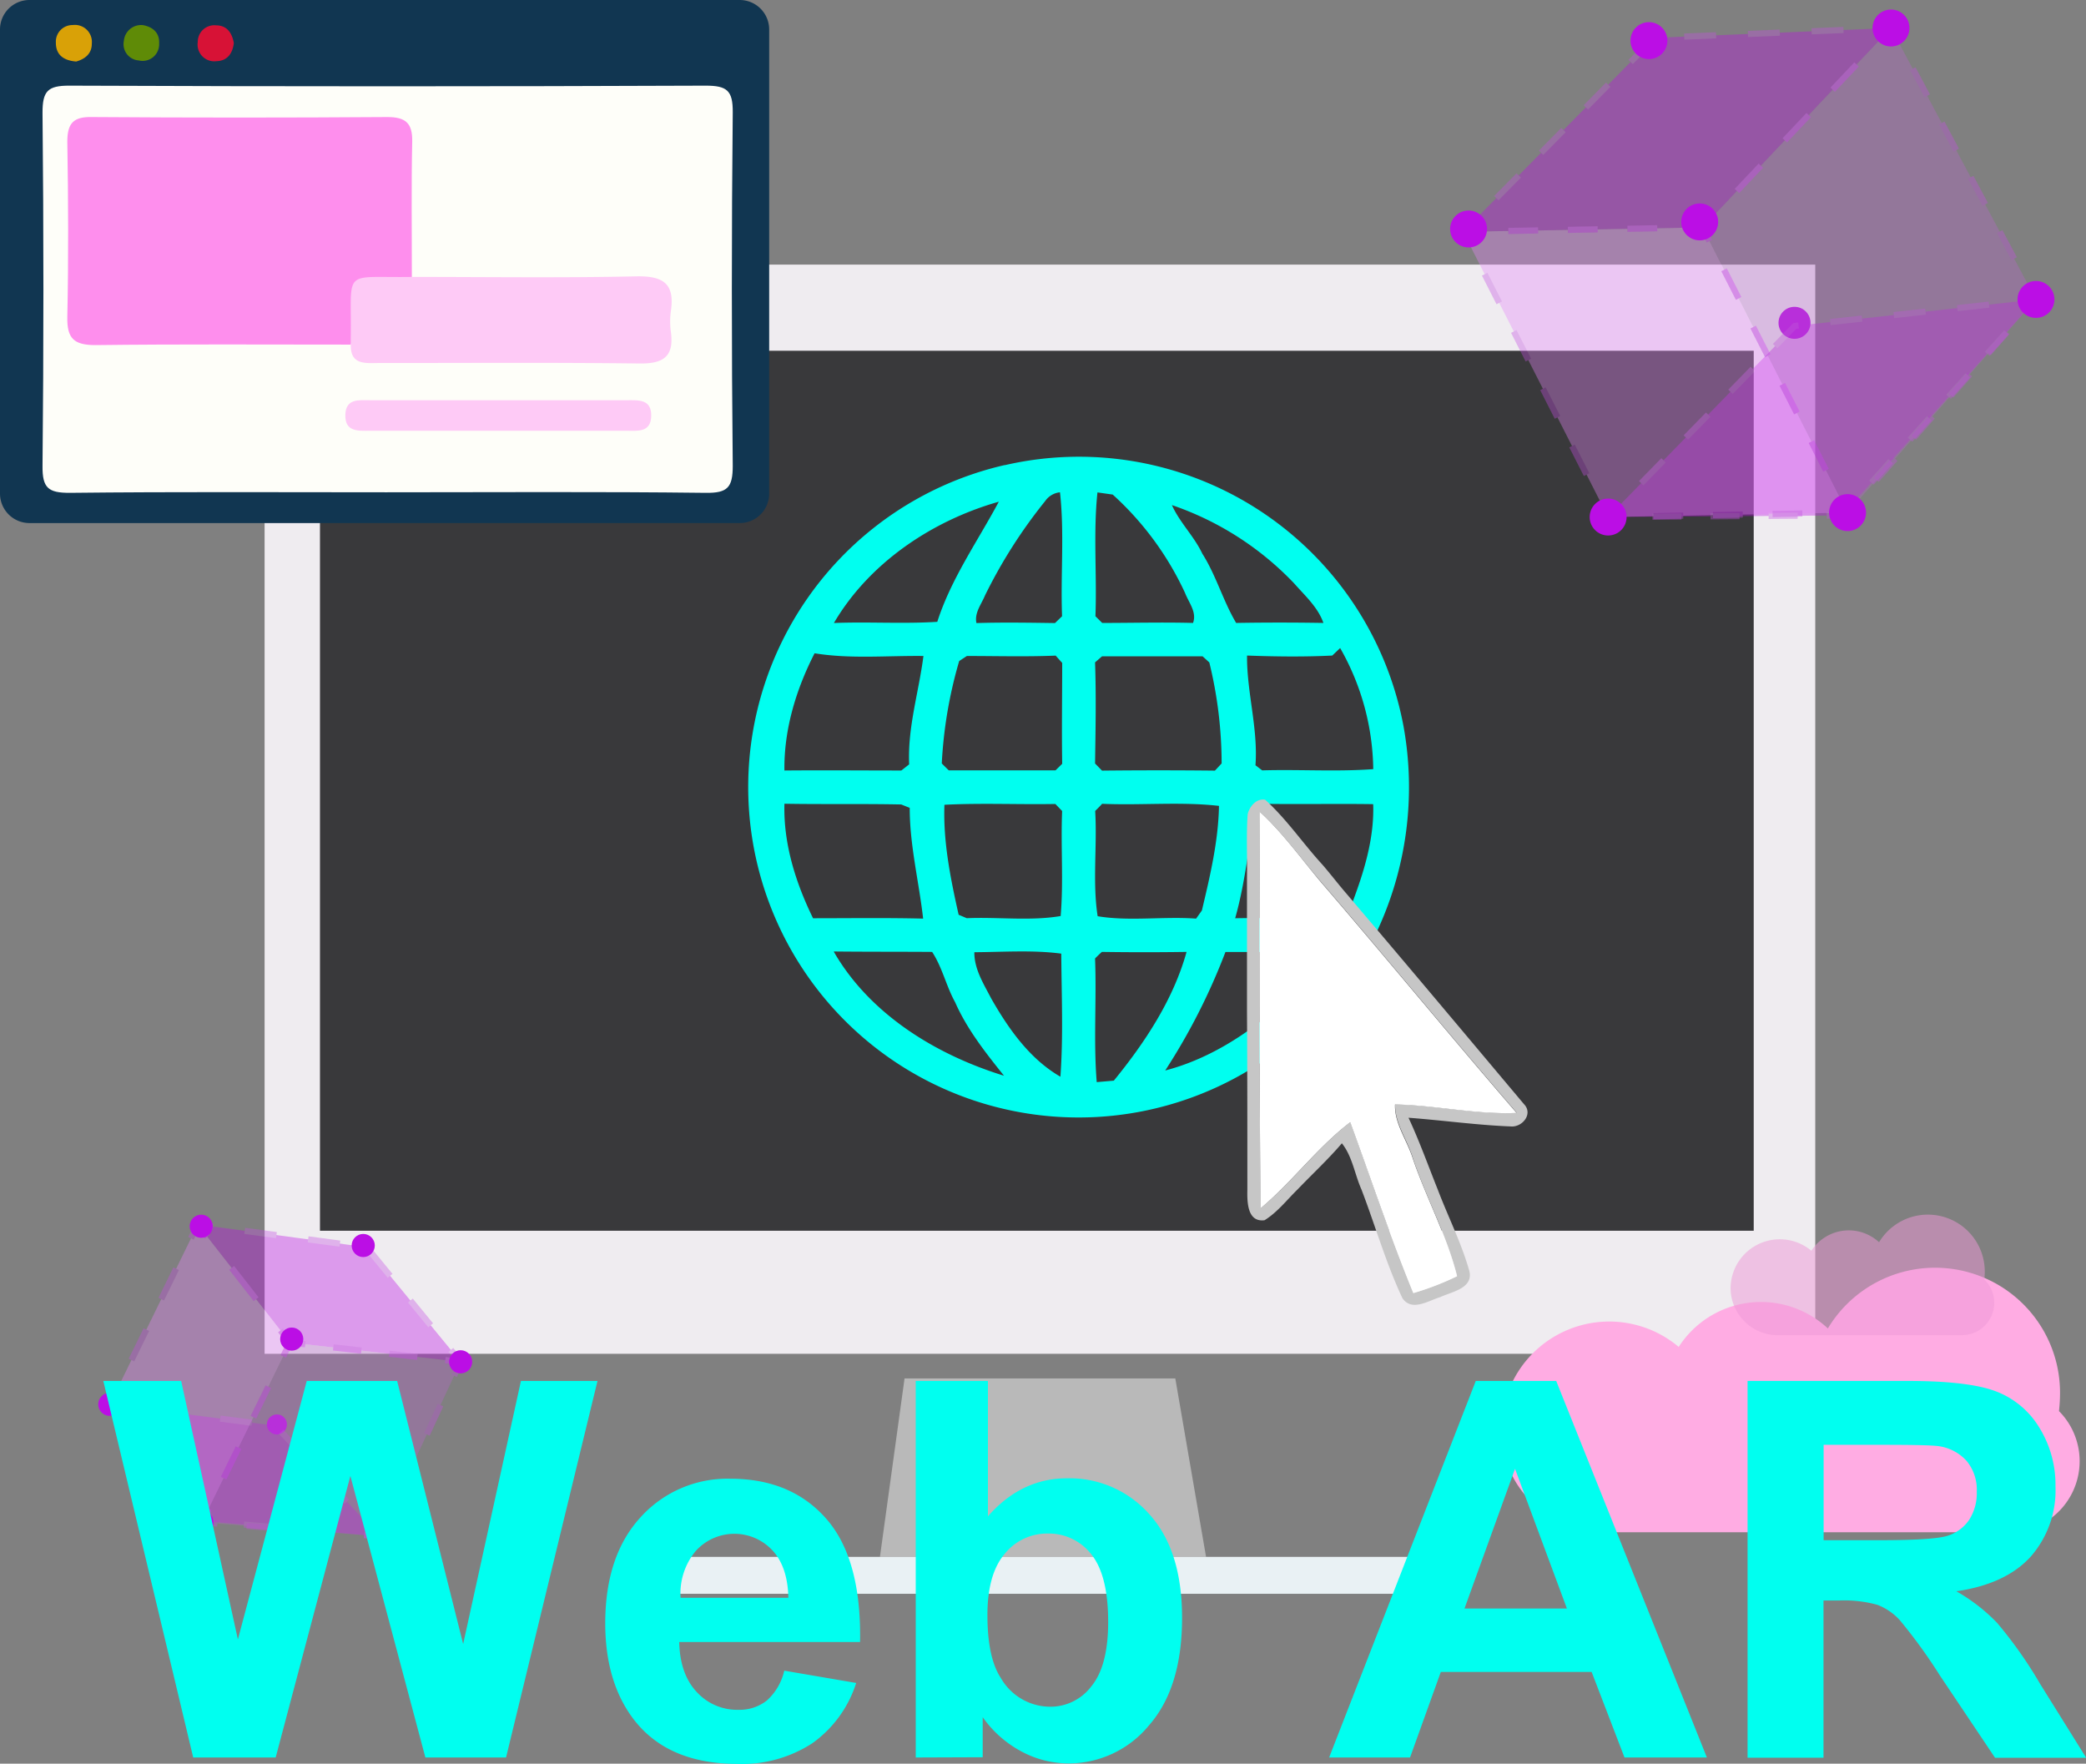 <svg xmlns="http://www.w3.org/2000/svg" viewBox="0 0 339 286.6"><rect x="0" y="0" width="339" height="286.6" fill="#808080" stroke="none"/><title>WebAR</title><rect x="43" y="43" width="252" height="177" fill="#efecf0"/><rect x="52" y="57" width="233" height="143" fill="#39393b"/><polygon points="196 253 143 253 147 224 191 224 196 253" fill="#c7c6c7" opacity="0.8" style="isolation:isolate"/><rect x="102" y="253" width="133" height="6" fill="#e9f1f4"/><path d="M367.61,297.32a27.61,27.61,0,0,0,.17-3,20.31,20.31,0,0,0-37.73-10.44,15.89,15.89,0,0,0-24.24,3A17.52,17.52,0,0,0,277,300.29C277,310,284.83,317,294.51,317h64.9a11.55,11.55,0,0,0,8.2-19.69Z" transform="translate(-33 -68)" fill="#fface3"/><path d="M355.47,276a12.59,12.59,0,0,0,.08-1.37,9.25,9.25,0,0,0-17.18-4.76,7.24,7.24,0,0,0-11,1.38,8,8,0,0,0-13.13,6.1,7.68,7.68,0,0,0,8,7.62h29.56a5.26,5.26,0,0,0,3.73-9Z" transform="translate(-33 -68)" fill="#ef9ad7" opacity="0.52" style="isolation:isolate"/><path d="M196.3,143.59a53.66,53.66,0,0,1,64.77,42.33,55.39,55.39,0,0,1-4.53,33.93c-1.35-1.56-2.59-3.19-3.93-4.74,2-5.24,3.74-10.75,3.55-16.43-6.36-.1-12.73.06-19.09-.08-1.06,6.21-1.62,12.52-3.34,18.62q3.3-.06,6.62,0c0,1.82,0,3.65,0,5.48-2.74,0-5.47,0-8.2,0a101.72,101.72,0,0,1-9.79,19.26c6.72-1.75,12.74-5.5,18-10q0,3.51,0,7a53.69,53.69,0,1,1-44.06-95.39Zm6.55,5.84a82.19,82.19,0,0,0-9.76,15.3c-.59,1.45-1.76,2.85-1.41,4.52,4.25-.13,8.51-.06,12.77,0l1.15-1.11c-.26-6.7.4-13.53-.34-20.14A3.33,3.33,0,0,0,202.85,149.43Zm8.5-1.41c-.7,6.61-.07,13.43-.33,20.12l1.1,1.09c4.92,0,9.84-.13,14.76,0,.66-1.74-.7-3.32-1.29-4.86a49.6,49.6,0,0,0-11.76-16Zm-42.83,21.22c5.6-.22,11.21.16,16.8-.19,2.24-7,6.57-13.11,10-19.52C184.49,152.6,174.26,159.46,168.52,169.24Zm54.93-19.16c1.26,2.83,3.61,5.06,4.94,7.89,2.25,3.54,3.37,7.68,5.5,11.26q7.08-.12,14.18,0c-.89-2.55-3-4.43-4.73-6.4A49.45,49.45,0,0,0,223.45,150.08Zm27.34,23.23-1.28,1.22c-4.61.23-9.24.17-13.85,0-.06,5.94,1.81,11.82,1.37,17.83l1.09.83c6-.18,12.06.24,18.05-.2A40.7,40.7,0,0,0,250.79,173.31Zm-85.41.85c-3,5.85-5,12.42-4.9,19.05,6.32-.06,12.64,0,19,0l1.27-1c-.27-6,1.57-11.75,2.32-17.61C177.15,174.53,171.2,175.11,165.38,174.16Zm23.5,1.26a72.18,72.18,0,0,0-2.83,16.64c.28.29.85.85,1.14,1.13,5.78,0,11.56,0,17.34,0l1.09-1.07c-.09-5.47,0-10.93,0-16.4-.27-.29-.8-.88-1.06-1.18-4.81.2-9.62.06-14.43.06Zm22.08.22c.19,5.47.08,11,0,16.43l1.13,1.16q9.18-.1,18.35,0c.28-.29.82-.88,1.09-1.17a69.3,69.3,0,0,0-2-16.41l-1.1-1q-8.16,0-16.33,0Zm-50.48,23c-.18,6.47,1.83,12.82,4.65,18.58,6,0,11.93-.09,17.89.06-.68-6-2.19-11.95-2.18-18l-1.38-.55C173.13,198.6,166.79,198.72,160.48,198.61Zm26,.17c-.22,6,1,12,2.31,17.84l1.32.56c5.06-.22,10.32.49,15.26-.35.48-5.64,0-11.39.24-17.07-.28-.29-.83-.85-1.1-1.14C198.52,198.76,192.51,198.47,186.51,198.78Zm24.5,1c.34,5.66-.46,11.57.4,17.08,5.17.86,10.72,0,16,.39l.94-1.32c1.32-5.57,2.67-11.21,2.78-17-6.23-.71-12.68-.06-19-.34C211.88,198.9,211.29,199.47,211,199.76Zm-42.47,22.86c5.86,10.17,16.63,16.75,27.65,20.14-3-3.75-6-7.54-7.94-11.94-1.46-2.63-2.08-5.66-3.74-8.18C179.18,222.65,173.87,222.68,168.54,222.62Zm22.83.12c0,2.75,1.53,5.12,2.75,7.48,2.81,4.92,6.24,9.81,11.24,12.7.48-6.62.18-13.34.14-20C200.85,222.36,196.07,222.71,191.37,222.74Zm19.62,1c.26,6.68-.27,13.41.27,20.06l2.78-.24c5.06-6.2,9.67-13.18,11.82-20.92q-6.88.1-13.76,0C211.84,222.88,211.27,223.44,211,223.71Z" transform="translate(-33 -68)" fill="#00fff0"/><path d="M235.76,200.32c.28-1.24,1.42-2.63,2.84-2.36,3.5,3.15,6.13,7.09,9.3,10.54,1.34,1.55,2.58,3.18,3.93,4.74,9.66,11.34,19.23,22.76,28.82,34.17,1.57,1.6-.27,3.82-2.15,3.64-5.55-.22-11.06-1-16.6-1.41,1.78,3.81,3.19,7.77,4.75,11.66,1.64,4.33,3.76,8.5,5.05,12.95,1,3.07-2.67,3.62-4.66,4.54-1.92.58-4.6,2.4-6.13.17-2.68-5.7-4.41-11.8-6.66-17.67-1.1-2.47-1.47-5.37-3.18-7.5-2.25,2.64-4.81,5-7.2,7.5-1.74,1.7-3.26,3.69-5.36,5-2.82.38-2.84-3-2.8-4.95,0-9.64,0-19.29-.06-28.94q0-3.51,0-7c0-3.1,0-6.2,0-9.29,0-1.83,0-3.66,0-5.48C235.71,207.16,235.52,203.73,235.76,200.32Zm2-.4q-.21,32.21.11,64.42c5.18-4.31,9.27-9.91,14.58-14,3.39,9.26,6.51,18.64,10.25,27.77a45.27,45.27,0,0,0,7.1-2.74c-1.64-6.59-5-12.67-7.17-19.09-.86-2.95-3-5.75-2.9-8.83,6.61.13,13.15,1.67,19.76,1.38-10.72-12.4-21.11-25.09-31.8-37.51C244.41,207.49,241.45,203.33,237.74,199.92Z" transform="translate(-33 -68)" fill="#c6c6c6"/><path d="M237.74,199.92c3.71,3.41,6.68,7.57,9.93,11.43,10.69,12.42,21.08,25.11,31.8,37.51-6.61.29-13.15-1.25-19.76-1.38-.14,3.08,2,5.88,2.9,8.83,2.2,6.42,5.53,12.5,7.17,19.09a45.27,45.27,0,0,1-7.1,2.74c-3.74-9.13-6.86-18.51-10.25-27.77-5.31,4.06-9.4,9.66-14.58,14Q237.57,232.14,237.74,199.92Z" transform="translate(-33 -68)" fill="#fff"/><path d="M153.21,153H37.79A4.79,4.79,0,0,1,33,148.21V72.79A4.79,4.79,0,0,1,37.79,68H153.21A4.79,4.79,0,0,1,158,72.79v75.42A4.78,4.78,0,0,1,153.21,153Z" transform="translate(-33 -68)" fill="#113651"/><path d="M95.76,148c-17.15,0-34.3-.1-51.45.09-3.47,0-4.43-.79-4.4-4.34q.29-28.73,0-57.45c0-3.49.84-4.39,4.36-4.38q51.7.21,103.41,0c3.46,0,4.43.78,4.4,4.34q-.29,28.73,0,57.45c0,3.49-.83,4.42-4.36,4.38C130.4,147.88,113.08,148,95.76,148Z" transform="translate(-33 -68)" fill="#fefef9"/><path d="M45.38,78c-2.1-.17-3.31-1.13-3.3-3.07a2.7,2.7,0,0,1,2.74-2.86,2.76,2.76,0,0,1,3.1,3C47.94,76.78,46.74,77.61,45.38,78Z" transform="translate(-33 -68)" fill="#d9a107"/><path d="M56.22,72.08c1.67.31,2.74,1.29,2.64,3a2.69,2.69,0,0,1-3.33,2.74,2.65,2.65,0,0,1-2.4-3.18A2.82,2.82,0,0,1,56.22,72.08Z" transform="translate(-33 -68)" fill="#5f8b07"/><path d="M71,75c-.2,1.69-1.06,2.89-2.8,2.94a2.72,2.72,0,0,1-3.06-3.11,2.69,2.69,0,0,1,3-2.71C69.83,72.13,70.7,73.28,71,75Z" transform="translate(-33 -68)" fill="#d71236"/><path d="M90,124c-13.83,0-27.66-.09-41.49.08-3.49,0-4.64-1.07-4.57-4.57.2-9.49.16-19,0-28.49,0-3,1-4.07,4-4q24,.17,48,0c3,0,4.11,1,4.05,4-.16,7.33-.05,14.66-.06,22C93.83,114.09,91.9,119,90,124Z" transform="translate(-33 -68)" fill="#fe8eed"/><path d="M90,124v-1c.18-11.58-1.59-9.81,10-10,12.13,0,24.27.17,36.39-.09,4.32-.09,6.29,1.12,5.64,5.59a12.67,12.67,0,0,0,0,3.48c.53,4-1.26,5.14-5.12,5.09-14.12-.18-28.25-.07-42.38-.08C92.36,127,89.93,127.34,90,124Z" transform="translate(-33 -68)" fill="#fecaf6"/><path d="M113.92,138c-7,0-13.94,0-20.91,0-1.82,0-3.94.2-3.89-2.55s2.25-2.41,4-2.41q20.91,0,41.82,0c1.82,0,3.94-.2,3.89,2.55s-2.25,2.4-4,2.41C127.86,138,120.89,138,113.92,138Z" transform="translate(-33 -68)" fill="#fecaf6"/><circle cx="291.63" cy="52.46" r="2.6" fill="#bb0ee5"/><g opacity="0.37"><polygon points="299.35 83.76 261.34 84.02 291.67 52.97 330.87 48.66 299.35 83.76" fill="#bb0ee5"/><polyline points="301.02 81.9 299.35 83.76 296.85 83.78" fill="none" stroke="#c44fe0" stroke-miterlimit="10"/><line x1="292.14" y1="83.81" x2="266.2" y2="83.98" fill="none" stroke="#c44fe0" stroke-miterlimit="10" stroke-dasharray="4.72 4.72"/><polyline points="263.84 84 261.34 84.02 263.09 82.23" fill="none" stroke="#c44fe0" stroke-miterlimit="10"/><polyline points="266.72 78.52 291.67 52.97 325.8 49.22" fill="none" stroke="#c44fe0" stroke-miterlimit="10" stroke-dasharray="5.19 5.19"/><polyline points="328.38 48.93 330.87 48.66 329.2 50.52" fill="none" stroke="#c44fe0" stroke-miterlimit="10"/><line x1="326.07" y1="54.01" x2="302.59" y2="80.15" fill="none" stroke="#c44fe0" stroke-miterlimit="10" stroke-dasharray="4.69 4.69"/></g><g opacity="0.37"><polygon points="300.25 83.3 261.34 84.02 237.77 37.67 276.68 36.95 300.25 83.3" fill="#e386f7"/><polyline points="299.11 81.08 300.25 83.3 297.75 83.35" fill="none" stroke="#c44fe0" stroke-miterlimit="10"/><line x1="292.9" y1="83.44" x2="266.26" y2="83.93" fill="none" stroke="#c44fe0" stroke-miterlimit="10" stroke-dasharray="4.84 4.84"/><polyline points="263.84 83.97 261.34 84.02 260.21 81.79" fill="none" stroke="#c44fe0" stroke-miterlimit="10"/><line x1="257.84" y1="77.13" x2="240.09" y2="42.22" fill="none" stroke="#c44fe0" stroke-miterlimit="10" stroke-dasharray="5.22 5.22"/><polyline points="238.9 39.89 237.77 37.67 240.27 37.62" fill="none" stroke="#c44fe0" stroke-miterlimit="10"/><line x1="245.11" y1="37.53" x2="271.75" y2="37.04" fill="none" stroke="#c44fe0" stroke-miterlimit="10" stroke-dasharray="4.84 4.84"/><polyline points="274.18 37 276.68 36.95 277.81 39.18" fill="none" stroke="#c44fe0" stroke-miterlimit="10"/><line x1="280.18" y1="43.84" x2="297.93" y2="78.75" fill="none" stroke="#c44fe0" stroke-miterlimit="10" stroke-dasharray="5.22 5.22"/></g><g opacity="0.37"><polygon points="330.87 48.66 300.25 83.3 276.68 36.95 307.31 4.55 330.87 48.66" fill="#b366c6"/><polyline points="329.69 46.46 330.87 48.66 329.21 50.53" fill="none" stroke="#c44fe0" stroke-miterlimit="10"/><line x1="326.18" y1="53.97" x2="303.42" y2="79.72" fill="none" stroke="#c44fe0" stroke-miterlimit="10" stroke-dasharray="4.58 4.58"/><polyline points="301.9 81.43 300.25 83.3 299.11 81.08" fill="none" stroke="#c44fe0" stroke-miterlimit="10"/><line x1="296.75" y1="76.42" x2="278.99" y2="41.51" fill="none" stroke="#c44fe0" stroke-miterlimit="10" stroke-dasharray="5.22 5.22"/><polyline points="277.81 39.18 276.68 36.95 278.39 35.14" fill="none" stroke="#c44fe0" stroke-miterlimit="10"/><line x1="282.28" y1="31.03" x2="303.65" y2="8.42" fill="none" stroke="#c44fe0" stroke-miterlimit="10" stroke-dasharray="5.66 5.66"/><polyline points="305.6 6.36 307.31 4.55 308.49 6.75" fill="none" stroke="#c44fe0" stroke-miterlimit="10"/><line x1="310.85" y1="11.16" x2="328.51" y2="44.25" fill="none" stroke="#c44fe0" stroke-miterlimit="10" stroke-dasharray="5 5"/></g><g opacity="0.37"><polygon points="276.68 36.95 237.77 37.67 268.86 6.15 307.31 4.55 276.68 36.95" fill="#bb0ee5"/><polyline points="278.39 35.14 276.68 36.95 274.18 37" fill="none" stroke="#c44fe0" stroke-miterlimit="10"/><line x1="269.33" y1="37.09" x2="242.69" y2="37.58" fill="none" stroke="#c44fe0" stroke-miterlimit="10" stroke-dasharray="4.84 4.84"/><polyline points="240.27 37.62 237.77 37.67 239.53 35.89" fill="none" stroke="#c44fe0" stroke-miterlimit="10"/><polyline points="243.17 32.2 268.86 6.15 302.23 4.76" fill="none" stroke="#c44fe0" stroke-miterlimit="10" stroke-dasharray="5.18 5.18"/><polyline points="304.82 4.65 307.31 4.55 305.6 6.36" fill="none" stroke="#c44fe0" stroke-miterlimit="10"/><line x1="301.71" y1="10.47" x2="280.34" y2="33.08" fill="none" stroke="#c44fe0" stroke-miterlimit="10" stroke-dasharray="5.66 5.66"/></g><circle cx="238.66" cy="37.21" r="3" fill="#bb0ee5"/><circle cx="276.22" cy="36.06" r="3" fill="#bb0ee5"/><circle cx="261.34" cy="84.02" r="3" fill="#bb0ee5"/><circle cx="300.25" cy="83.3" r="3" fill="#bb0ee5"/><circle cx="267.97" cy="6.6" r="3" fill="#bb0ee5"/><circle cx="307.31" cy="4.55" r="3" fill="#bb0ee5"/><circle cx="330.87" cy="48.66" r="3" fill="#bb0ee5"/><circle cx="45" cy="231.48" r="1.63" fill="#bb0ee5"/><g opacity="0.37"><polygon points="32.26 247.12 17.84 228.21 44.77 231.69 61.66 249.67 32.26 247.12" fill="#bb0ee5"/><polyline points="34.75 247.33 32.26 247.12 30.75 245.13" fill="none" stroke="#c44fe0" stroke-miterlimit="10"/><line x1="26.95" y1="240.15" x2="21.25" y2="232.69" fill="none" stroke="#c44fe0" stroke-miterlimit="10" stroke-dasharray="6.26 6.26"/><polyline points="19.35 230.2 17.84 228.21 20.31 228.53" fill="none" stroke="#c44fe0" stroke-miterlimit="10"/><polyline points="25.47 229.2 44.77 231.69 58.17 245.95" fill="none" stroke="#c44fe0" stroke-miterlimit="10" stroke-dasharray="5.2 5.2"/><polyline points="59.95 247.85 61.66 249.67 59.17 249.45" fill="none" stroke="#c44fe0" stroke-miterlimit="10"/><line x1="54.29" y1="249.03" x2="37.2" y2="247.54" fill="none" stroke="#c44fe0" stroke-miterlimit="10" stroke-dasharray="4.9 4.9"/></g><g opacity="0.37"><polygon points="32.83 247.39 17.84 228.21 32.14 198.99 47.13 218.17 32.83 247.39" fill="#e386f7"/><polyline points="33.92 245.14 32.83 247.39 31.29 245.42" fill="none" stroke="#c44fe0" stroke-miterlimit="10"/><line x1="27.32" y1="240.34" x2="21.36" y2="232.72" fill="none" stroke="#c44fe0" stroke-miterlimit="10" stroke-dasharray="6.45 6.45"/><polyline points="19.38 230.18 17.84 228.21 18.93 225.96" fill="none" stroke="#c44fe0" stroke-miterlimit="10"/><line x1="21.36" y1="221.02" x2="29.83" y2="203.71" fill="none" stroke="#c44fe0" stroke-miterlimit="10" stroke-dasharray="5.51 5.51"/><polyline points="31.04 201.24 32.14 198.99 33.68 200.96" fill="none" stroke="#c44fe0" stroke-miterlimit="10"/><line x1="37.65" y1="206.04" x2="43.61" y2="213.66" fill="none" stroke="#c44fe0" stroke-miterlimit="10" stroke-dasharray="6.45 6.45"/><polyline points="45.59 216.2 47.13 218.17 46.03 220.42" fill="none" stroke="#c44fe0" stroke-miterlimit="10"/><line x1="43.61" y1="225.36" x2="35.14" y2="242.67" fill="none" stroke="#c44fe0" stroke-miterlimit="10" stroke-dasharray="5.51 5.51"/></g><g opacity="0.37"><polygon points="61.66 249.67 32.83 247.39 47.13 218.17 74.86 221.3 61.66 249.67" fill="#b366c6"/><polyline points="62.72 247.4 61.66 249.67 59.17 249.47" fill="none" stroke="#c44fe0" stroke-miterlimit="10"/><line x1="54.4" y1="249.09" x2="37.7" y2="247.78" fill="none" stroke="#c44fe0" stroke-miterlimit="10" stroke-dasharray="4.79 4.79"/><polyline points="35.32 247.59 32.83 247.39 33.92 245.14" fill="none" stroke="#c44fe0" stroke-miterlimit="10"/><line x1="36.35" y1="240.2" x2="44.82" y2="222.89" fill="none" stroke="#c44fe0" stroke-miterlimit="10" stroke-dasharray="5.51 5.51"/><polyline points="46.03 220.42 47.13 218.17 49.61 218.45" fill="none" stroke="#c44fe0" stroke-miterlimit="10"/><line x1="54.17" y1="218.96" x2="70.1" y2="220.76" fill="none" stroke="#c44fe0" stroke-miterlimit="10" stroke-dasharray="4.58 4.58"/><polyline points="72.37 221.02 74.86 221.3 73.8 223.56" fill="none" stroke="#c44fe0" stroke-miterlimit="10"/><line x1="71.59" y1="228.33" x2="63.83" y2="245.02" fill="none" stroke="#c44fe0" stroke-miterlimit="10" stroke-dasharray="5.26 5.26"/></g><g opacity="0.37"><polygon points="47.13 218.17 32.14 198.99 59.59 202.68 74.86 221.3 47.13 218.17" fill="#bb0ee5"/><polyline points="49.61 218.45 47.13 218.17 45.59 216.2" fill="none" stroke="#c44fe0" stroke-miterlimit="10"/><line x1="41.62" y1="211.12" x2="35.67" y2="203.5" fill="none" stroke="#c44fe0" stroke-miterlimit="10" stroke-dasharray="6.45 6.45"/><polyline points="33.68 200.96 32.14 198.99 34.62 199.32" fill="none" stroke="#c44fe0" stroke-miterlimit="10"/><polyline points="39.77 200.02 59.59 202.68 71.62 217.35" fill="none" stroke="#c44fe0" stroke-miterlimit="10" stroke-dasharray="5.2 5.2"/><polyline points="73.27 219.36 74.86 221.3 72.37 221.02" fill="none" stroke="#c44fe0" stroke-miterlimit="10"/><line x1="67.82" y1="220.5" x2="51.89" y2="218.71" fill="none" stroke="#c44fe0" stroke-miterlimit="10" stroke-dasharray="4.58 4.58"/></g><circle cx="32.7" cy="199.27" r="1.88" fill="#bb0ee5"/><circle cx="47.41" cy="217.61" r="1.88" fill="#bb0ee5"/><circle cx="17.84" cy="228.21" r="1.88" fill="#bb0ee5"/><circle cx="32.83" cy="247.39" r="1.88" fill="#bb0ee5"/><circle cx="59.03" cy="202.4" r="1.88" fill="#bb0ee5"/><circle cx="74.86" cy="221.3" r="1.88" fill="#bb0ee5"/><circle cx="61.66" cy="249.67" r="1.88" fill="#bb0ee5"/><path d="M64.4,353.6,49.79,292.41H62.44l9.22,42,11.19-42H97.54l10.73,42.75,9.39-42.75H130.1L115.24,353.6H102.13L89.94,307.85,77.8,353.6Z" transform="translate(-33 -68)" fill="#00fff0"/><path d="M160.45,339.49l11.69,2a19.14,19.14,0,0,1-7.12,9.79,20.91,20.91,0,0,1-12.17,3.36q-11.57,0-17.11-7.56-4.38-6-4.38-15.28,0-11,5.76-17.26a19,19,0,0,1,14.57-6.24q9.9,0,15.61,6.53t5.47,20H143.38q.12,5.22,2.84,8.12a8.89,8.89,0,0,0,6.76,2.9,7.17,7.17,0,0,0,4.63-1.5A9.23,9.23,0,0,0,160.45,339.49Zm.67-11.85q-.12-5.08-2.63-7.74a8.45,8.45,0,0,0-12.43.15,10.81,10.81,0,0,0-2.46,7.6h17.52Z" transform="translate(-33 -68)" fill="#00fff0"/><path d="M181.82,353.6V292.41h11.73v22q5.43-6.18,12.85-6.18a17.3,17.3,0,0,1,13.4,5.86q5.31,5.87,5.3,16.84,0,11.36-5.41,17.49a16.87,16.87,0,0,1-13.13,6.14,16.17,16.17,0,0,1-7.49-1.9,18.12,18.12,0,0,1-6.37-5.61v6.51Zm11.65-23.12q0,6.88,2.17,10.19a9.28,9.28,0,0,0,8.1,4.68,8.32,8.32,0,0,0,6.62-3.32q2.73-3.31,2.73-10.46,0-7.6-2.75-11a8.72,8.72,0,0,0-7.05-3.36,8.81,8.81,0,0,0-7,3.28Q193.46,323.8,193.47,330.48Z" transform="translate(-33 -68)" fill="#00fff0"/><path d="M310.39,353.6H297l-5.34-13.9H267.15l-5,13.9H249l23.83-61.19h13.07Zm-22.75-24.21-8.43-22.71L271,329.39Z" transform="translate(-33 -68)" fill="#00fff0"/><path d="M317,353.6V292.41h26q9.81,0,14.25,1.65a14.08,14.08,0,0,1,7.12,5.86,17.64,17.64,0,0,1,2.67,9.64,16.32,16.32,0,0,1-4,11.37q-4.05,4.49-12.11,5.66a29.06,29.06,0,0,1,6.62,5.13,69.88,69.88,0,0,1,7,9.93l7.48,12H357.22l-8.93-13.32a86.17,86.17,0,0,0-6.51-9,9.49,9.49,0,0,0-3.72-2.55,20.34,20.34,0,0,0-6.22-.69h-2.5v25.55H317Zm12.36-35.31h9.14q8.89,0,11.1-.75A6.61,6.61,0,0,0,353,315a8,8,0,0,0,1.25-4.59,7.34,7.34,0,0,0-1.65-5A7.53,7.53,0,0,0,348,303q-1.5-.21-9-.21h-9.64v15.53Z" transform="translate(-33 -68)" fill="#00fff0"/></svg>